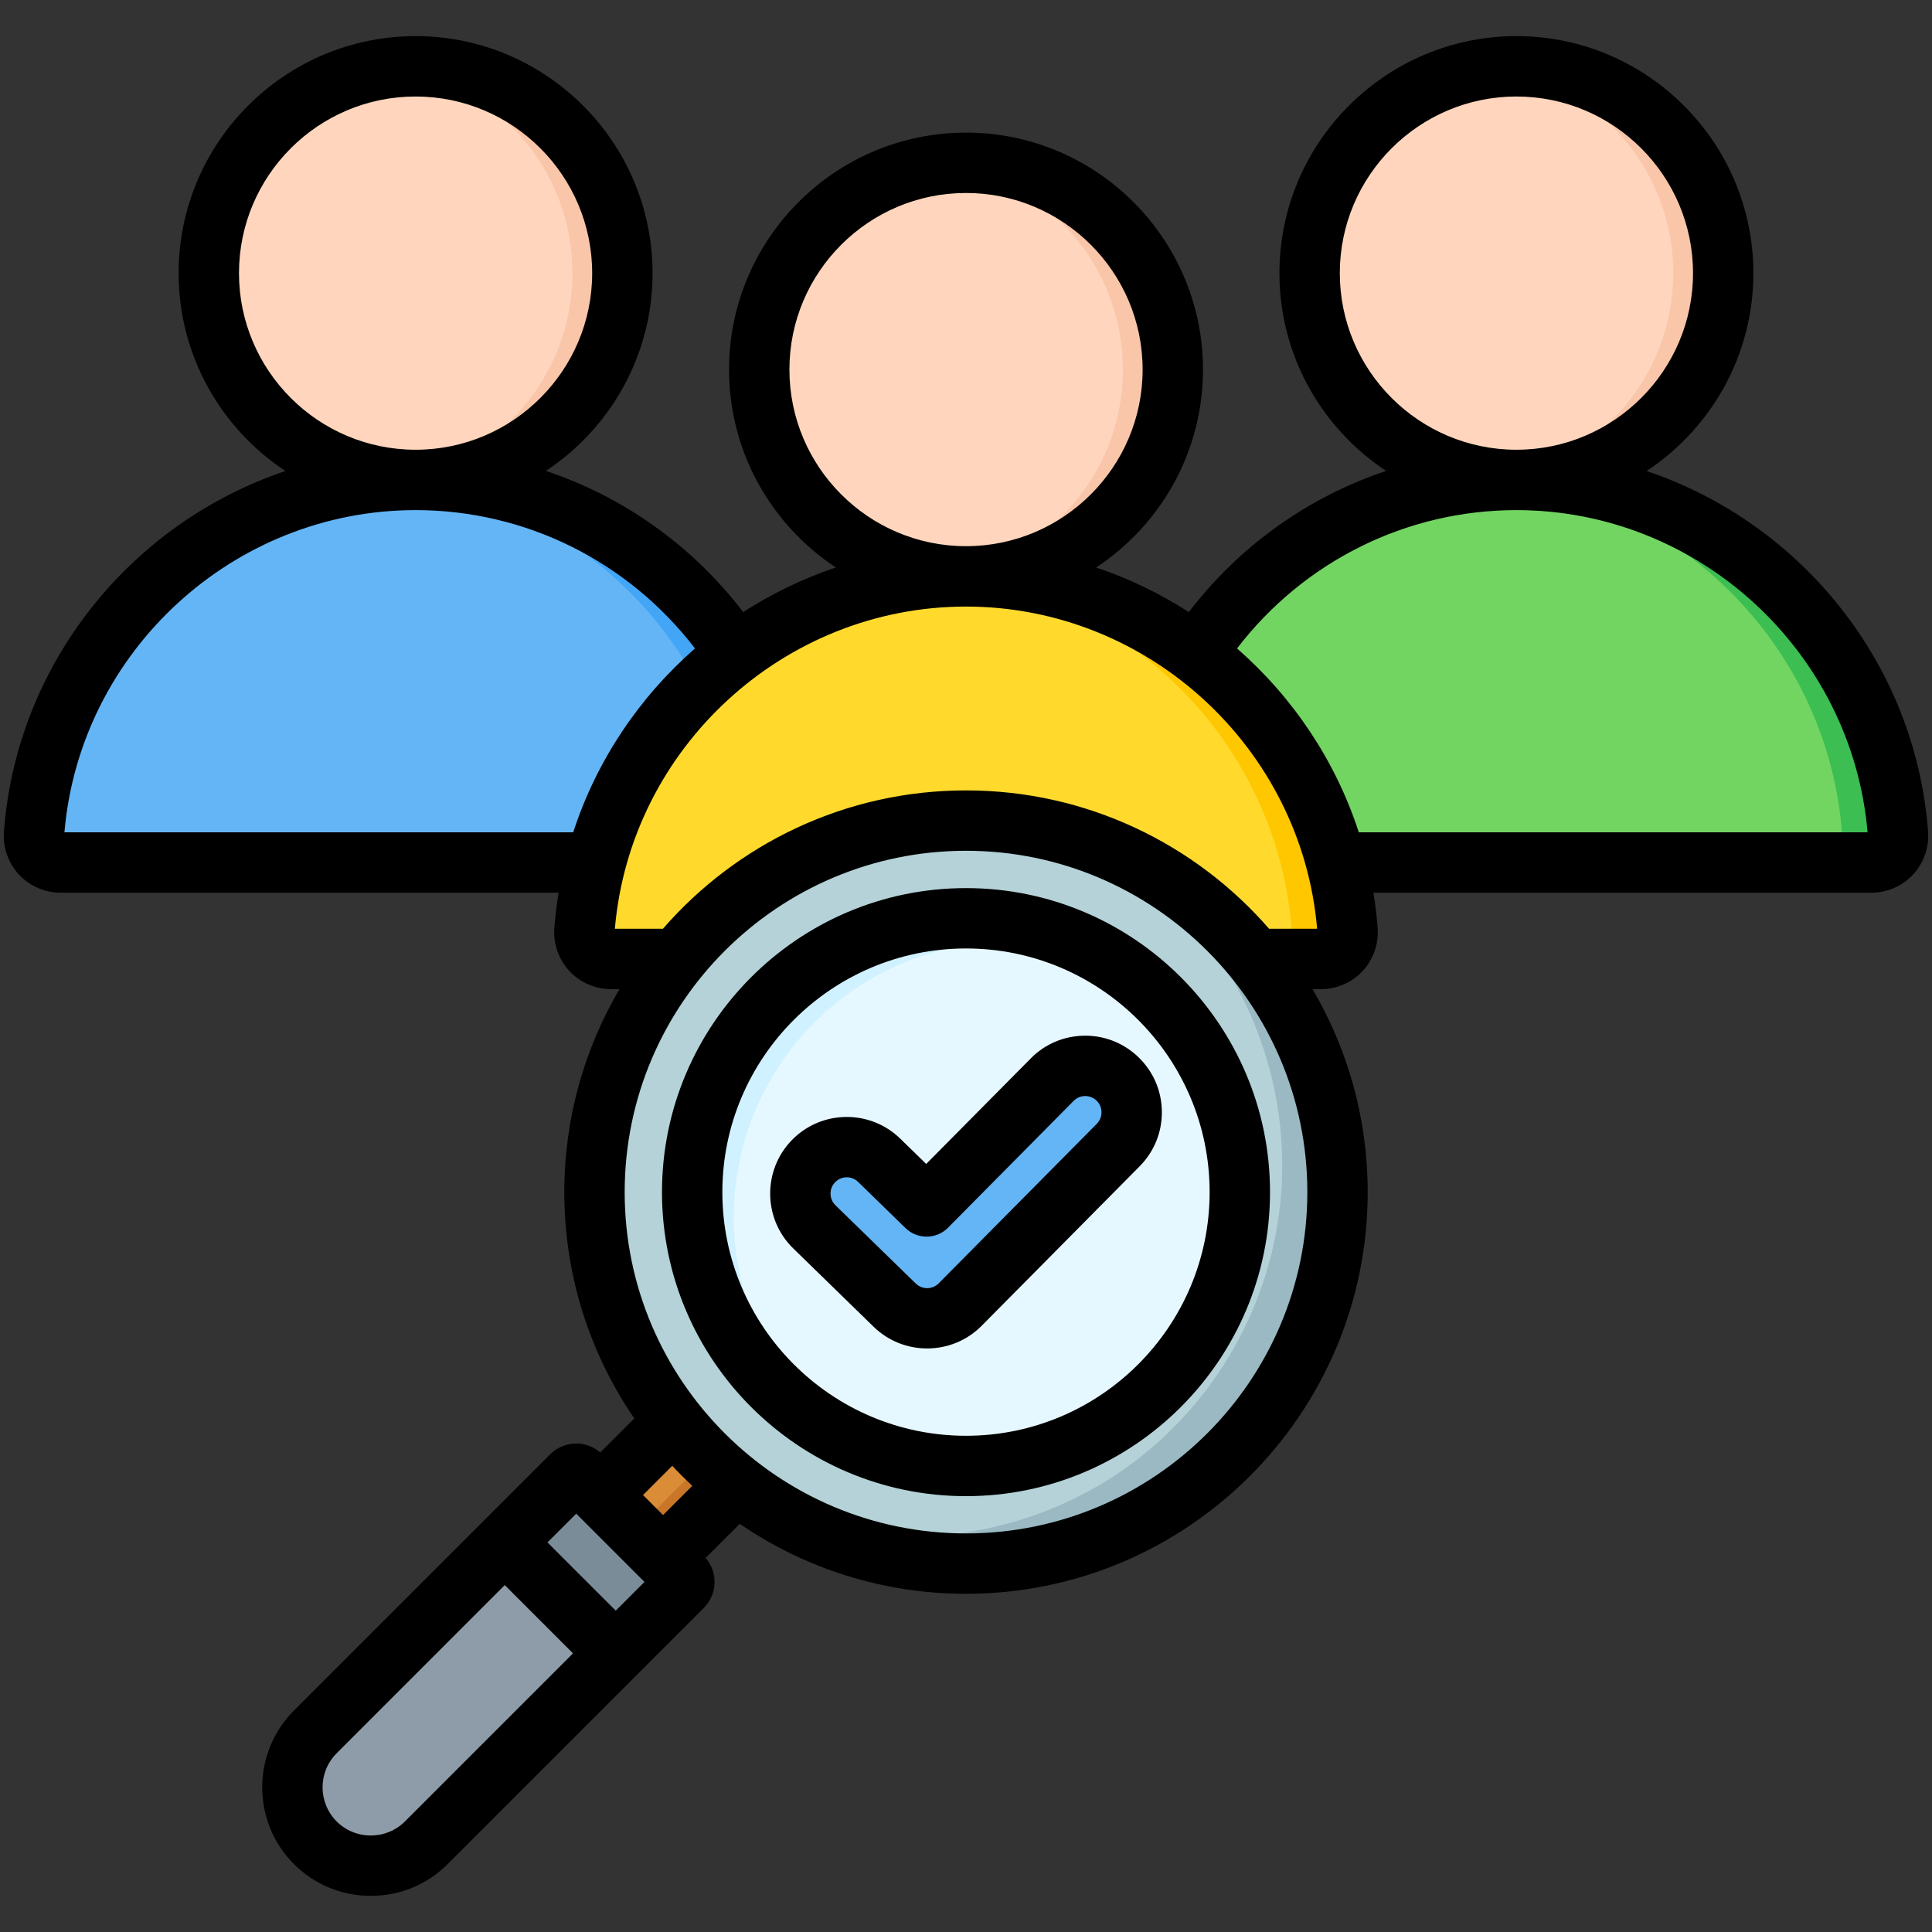 <svg id="Layer_1" enable-background="new 0 0 512 512" viewBox="0 0 512 512" xmlns="http://www.w3.org/2000/svg"><rect x="0" y="0" width="512" height="512" fill="#333333" stroke="none"/><g clip-rule="evenodd" fill-rule="evenodd"><g><g><path d="m9.019 220.97c3.92-52.253 47.901-93.794 101.113-93.794s97.192 41.541 101.113 93.794c.31 4.128-2.914 7.603-7.054 7.603h-188.118c-4.14 0-7.363-3.474-7.054-7.603z" fill="#64b5f6"/><path d="m102.729 127.446c2.446-.179 4.914-.27 7.404-.27 53.212 0 97.192 41.541 101.113 93.794.31 4.128-2.914 7.603-7.054 7.603h-14.807c4.14 0 7.364-3.474 7.054-7.603-3.738-49.809-43.875-89.884-93.71-93.524z" fill="#42a5f5"/><ellipse cx="110.132" cy="72.374" fill="#ffd6bd" rx="54.802" ry="54.802" transform="matrix(.973 -.23 .23 .973 -13.682 27.239)"/><path d="m110.132 17.573c-2.241 0-4.448.138-6.619.399 27.144 3.268 48.183 26.377 48.183 54.402 0 28.026-21.039 51.134-48.183 54.403 2.17.261 4.378.399 6.619.399 30.266 0 54.802-24.536 54.802-54.802-.001-30.266-24.536-54.801-54.802-54.801z" fill="#f9c6aa"/></g><g><path d="m300.756 220.97c3.92-52.253 47.901-93.794 101.113-93.794s97.192 41.541 101.113 93.794c.31 4.128-2.914 7.603-7.054 7.603h-188.118c-4.141 0-7.364-3.474-7.054-7.603z" fill="#72d561"/><path d="m394.465 127.446c2.446-.179 4.914-.27 7.404-.27 53.212 0 97.192 41.541 101.113 93.794.31 4.128-2.914 7.603-7.054 7.603h-14.807c4.14 0 7.364-3.474 7.054-7.603-3.738-49.809-43.874-89.884-93.71-93.524z" fill="#3cbe52"/><ellipse cx="401.869" cy="72.374" fill="#ffd6bd" rx="54.802" ry="54.802" transform="matrix(.973 -.23 .23 .973 -5.878 94.267)"/><path d="m401.868 17.573c-2.241 0-4.448.138-6.619.399 27.144 3.268 48.183 26.377 48.183 54.402 0 28.026-21.039 51.134-48.183 54.403 2.17.261 4.378.399 6.619.399 30.266 0 54.802-24.536 54.802-54.802s-24.536-54.801-54.802-54.801z" fill="#f9c6aa"/></g><g><path d="m154.887 246.534c3.92-52.253 47.901-93.794 101.113-93.794s97.192 41.541 101.113 93.794c.31 4.128-2.914 7.602-7.054 7.602h-188.118c-4.14.001-7.363-3.473-7.054-7.602z" fill="#ffda2d"/><path d="m248.597 153.01c2.446-.179 4.914-.27 7.404-.27 53.212 0 97.192 41.541 101.113 93.794.31 4.128-2.914 7.602-7.054 7.602h-14.807c4.14 0 7.364-3.474 7.054-7.602-3.738-49.809-43.875-89.884-93.71-93.524z" fill="#ffc700"/><ellipse cx="256" cy="97.938" fill="#ffd6bd" rx="54.802" ry="54.802" transform="matrix(.987 -.16 .16 .987 -12.382 42.271)"/><path d="m256 43.137c-2.24 0-4.448.137-6.619.399 27.144 3.268 48.183 26.377 48.183 54.403s-21.039 51.134-48.183 54.403c2.17.261 4.378.399 6.619.399 30.266 0 54.802-24.536 54.802-54.802s-24.536-54.802-54.802-54.802z" fill="#f9c6aa"/></g><g><path d="m168.59 419.954-16.071-17.173 32.477-32.477 17.221 16.024z" fill="#da8c36"/><path d="m168.59 419.954-16.071-17.173.175-.174 8.992 9.609 32.946-32.946 7.585 7.057z" fill="#c97629"/><path d="m154.035 391.171 26.716 26.715c.739.739.739 1.946 0 2.684l-67.792 67.792c-8.086 8.086-21.316 8.085-29.4 0-8.085-8.085-8.086-21.315 0-29.4l67.792-67.792c.738-.738 1.945-.738 2.684.001z" fill="#8d9ca8"/><path d="m175.716 412.851 5.035 5.035c.739.739.739 1.946.001 2.684l-67.792 67.792c-8.085 8.085-21.314 8.086-29.4 0-.86-.86-1.627-1.778-2.304-2.742 8.1 5.689 19.433 4.921 26.658-2.304l67.792-67.792c.734-.735.738-1.933.01-2.673z" fill="#7a8c98"/><path d="m180.751 417.886c.739.739.739 1.946.001 2.684l-17.592 17.592-29.4-29.4 17.592-17.592c.738-.738 1.945-.738 2.684.001 8.904 8.905 17.81 17.81 26.715 26.715z" fill="#7a8c98"/><path d="m180.751 417.886c.739.739.739 1.946.001 2.684l-17.592 17.592-5.047-5.046 17.592-17.592c.735-.735.739-1.933.011-2.673z" fill="#596c76"/><ellipse cx="255.983" cy="315.938" fill="#b4d2d7" rx="98.448" ry="98.448" transform="matrix(.975 -.224 .224 .975 -64.202 65.287)"/><path d="m291.958 224.297c28.066 11.044 50.713 34.791 59.119 66.161 14.073 52.519-17.094 106.501-69.614 120.574-26.825 7.188-54.03 2.568-76.106-10.667 18.922 7.446 40.307 9.12 61.456 3.453 52.519-14.072 83.686-68.055 69.613-120.574-6.884-25.693-23.324-46.271-44.468-58.947z" fill="#9bb9c3"/><ellipse cx="255.983" cy="315.938" fill="#e6f8ff" rx="72.909" ry="72.909" transform="matrix(.707 -.707 .707 .707 -148.426 273.543)"/><path d="m237.113 245.514c21.738-5.824 43.812-1.181 60.878 10.836-14.949-6.923-32.315-8.848-49.472-4.251-38.895 10.422-61.976 50.4-51.554 89.295 4.597 17.157 14.948 31.234 28.417 40.719-18.94-8.771-33.998-25.566-39.823-47.304-10.422-38.895 12.659-78.873 51.554-89.295z" fill="#d0f1ff"/><path d="m278.864 286.094c4.795-4.822 12.592-4.843 17.414-.048s4.843 12.592.048 17.414l-41.895 42.288c-4.763 4.79-12.487 4.842-17.316.143l-21.295-20.756c-4.875-4.742-4.983-12.539-.241-17.414s12.538-4.983 17.413-.241l12.557 12.241z" fill="#64b5f6"/></g></g><path d="m291.907 294.765c.009 1.151-.443 2.24-1.264 3.071l-41.886 42.269c-1.651 1.671-4.372 1.691-6.051.061l-21.309-20.76c-1.698-1.66-1.74-4.401-.08-6.1.84-.872 1.967-1.31 3.099-1.31 1.08 0 2.16.409 2.99 1.22l12.56 12.239c3.15 3.06 8.183 3.021 11.272-.099l33.298-33.619c.821-.811 1.901-1.271 3.052-1.271h.009c1.151 0 2.231.451 3.042 1.251.815.819 1.268 1.898 1.268 3.048zm-4.363-20.299c-5.429.021-10.527 2.139-14.352 5.989-.005 0-.005.011-.005.011l-27.732 27.989-6.891-6.71c-8.018-7.809-20.908-7.629-28.718.4-7.81 8.031-7.631 20.92.392 28.721l21.299 20.759c3.928 3.819 9.037 5.73 14.158 5.73 5.23 0 10.461-1.999 14.418-5.969l41.882-42.28c3.83-3.851 5.929-8.96 5.91-14.38-.009-5.431-2.141-10.52-5.99-14.35-3.83-3.81-8.909-5.91-14.319-5.91-.019 0-.043 0-.052 0zm-31.539 106.029c35.6 0 64.558-28.969 64.558-64.569 0-35.611-28.959-64.571-64.558-64.571-35.609 0-64.573 28.96-64.573 64.571.001 35.6 28.964 64.569 64.573 64.569zm0-145.138c-44.429 0-80.571 36.14-80.571 80.57 0 44.419 36.142 80.57 80.571 80.57 44.419 0 80.561-36.151 80.561-80.57.001-44.431-36.141-80.57-80.561-80.57zm104.092-14.782c-6.202-19.079-17.522-35.839-32.27-48.73 17.71-23.079 44.886-36.659 74.038-36.659 48.258 0 88.942 37.42 93.06 85.389zm-23.771 25.561c-19.531-22.451-48.301-36.67-80.321-36.67-32.029 0-60.8 14.22-80.33 36.67h-12.73c4.122-47.96 44.801-85.39 93.06-85.39 48.249 0 88.928 37.43 93.05 85.39zm-80.321 160.239c49.872 0 90.452-40.568 90.452-90.448s-40.58-90.462-90.452-90.462c-49.881 0-90.461 40.582-90.461 90.462 0 49.879 40.58 90.448 90.461 90.448zm-80.287-4.859-5.311-5.311 7.749-7.749c1.712 1.83 3.481 3.6 5.306 5.31zm-12.541 25.33-18.092-18.09 7.622-7.62 18.088 18.09zm-55.871 55.86 44.551-44.55-18.092-18.09-44.537 44.55c-4.995 4.991-4.995 13.101 0 18.09 2.396 2.401 5.608 3.72 9.037 3.72 3.428-.001 6.649-1.32 9.041-3.72zm44.598-262.131c6.202-19.079 17.531-35.839 32.279-48.73-17.705-23.079-44.9-36.659-74.048-36.659-48.263 0-88.942 37.42-93.06 85.389zm-88.57-148.189c0-25.81 20.993-46.809 46.801-46.809 25.799 0 46.796 20.999 46.796 46.809 0 25.8-20.997 46.799-46.796 46.799-25.808 0-46.801-20.999-46.801-46.799zm145.87 25.56c0-25.812 20.993-46.802 46.801-46.802 25.799 0 46.801 20.99 46.801 46.802 0 25.8-21.002 46.799-46.801 46.799-25.808 0-46.801-20.998-46.801-46.799zm145.86-25.56c0-25.81 21.002-46.809 46.81-46.809 25.799 0 46.792 20.999 46.792 46.809 0 25.8-20.993 46.799-46.792 46.799-25.807 0-46.81-20.999-46.81-46.799zm155.893 147.99c-3.363-44.771-33.902-81.88-74.59-95.55 17.031-11.251 28.298-30.549 28.298-52.44 0-34.631-28.171-62.812-62.79-62.812-34.628 0-62.809 28.181-62.809 62.812 0 21.87 11.249 41.16 28.27 52.409-20.54 6.861-38.783 19.771-52.291 37.42-7.612-4.91-15.852-8.91-24.549-11.829 17.04-11.241 28.308-30.55 28.308-52.439 0-34.631-28.181-62.8-62.799-62.8-34.633 0-62.799 28.169-62.799 62.8 0 21.889 11.268 41.199 28.299 52.439-8.697 2.92-16.941 6.919-24.549 11.829-13.498-17.65-31.742-30.559-52.282-37.42 17.012-11.25 28.261-30.539 28.261-52.409 0-34.631-28.171-62.812-62.799-62.812s-62.799 28.181-62.799 62.812c0 21.891 11.268 41.189 28.299 52.44-40.688 13.67-71.228 50.779-74.59 95.55-.321 4.18 1.132 8.329 3.971 11.389s6.872 4.811 11.06 4.811h131.961c-.5 3.08-.891 6.199-1.122 9.359-.321 4.181 1.132 8.331 3.971 11.391 2.839 3.058 6.872 4.809 11.06 4.809h2.221c-9.282 15.8-14.621 34.181-14.621 53.791 0 22.23 6.848 42.879 18.55 59.968l-9.032 9.031c-1.759-1.531-3.999-2.371-6.358-2.371-2.613 0-5.061 1.012-6.9 2.85l-67.903 67.9c-11.22 11.22-11.22 29.491 0 40.711 5.434 5.42 12.655 8.41 20.361 8.41 7.711 0 14.942-2.99 20.361-8.41l67.888-67.891c3.632-3.629 3.792-9.429.491-13.269l9.032-9.02c17.088 11.69 37.741 18.54 59.97 18.54 58.701 0 106.45-47.75 106.45-106.449 0-19.61-5.329-37.991-14.621-53.791h2.221c4.188 0 8.23-1.75 11.06-4.809 2.84-3.06 4.292-7.211 3.971-11.391-.231-3.16-.613-6.279-1.113-9.359h131.952c4.188 0 8.221-1.75 11.06-4.811 2.838-3.059 4.286-7.208 3.97-11.389z"/></g></svg>